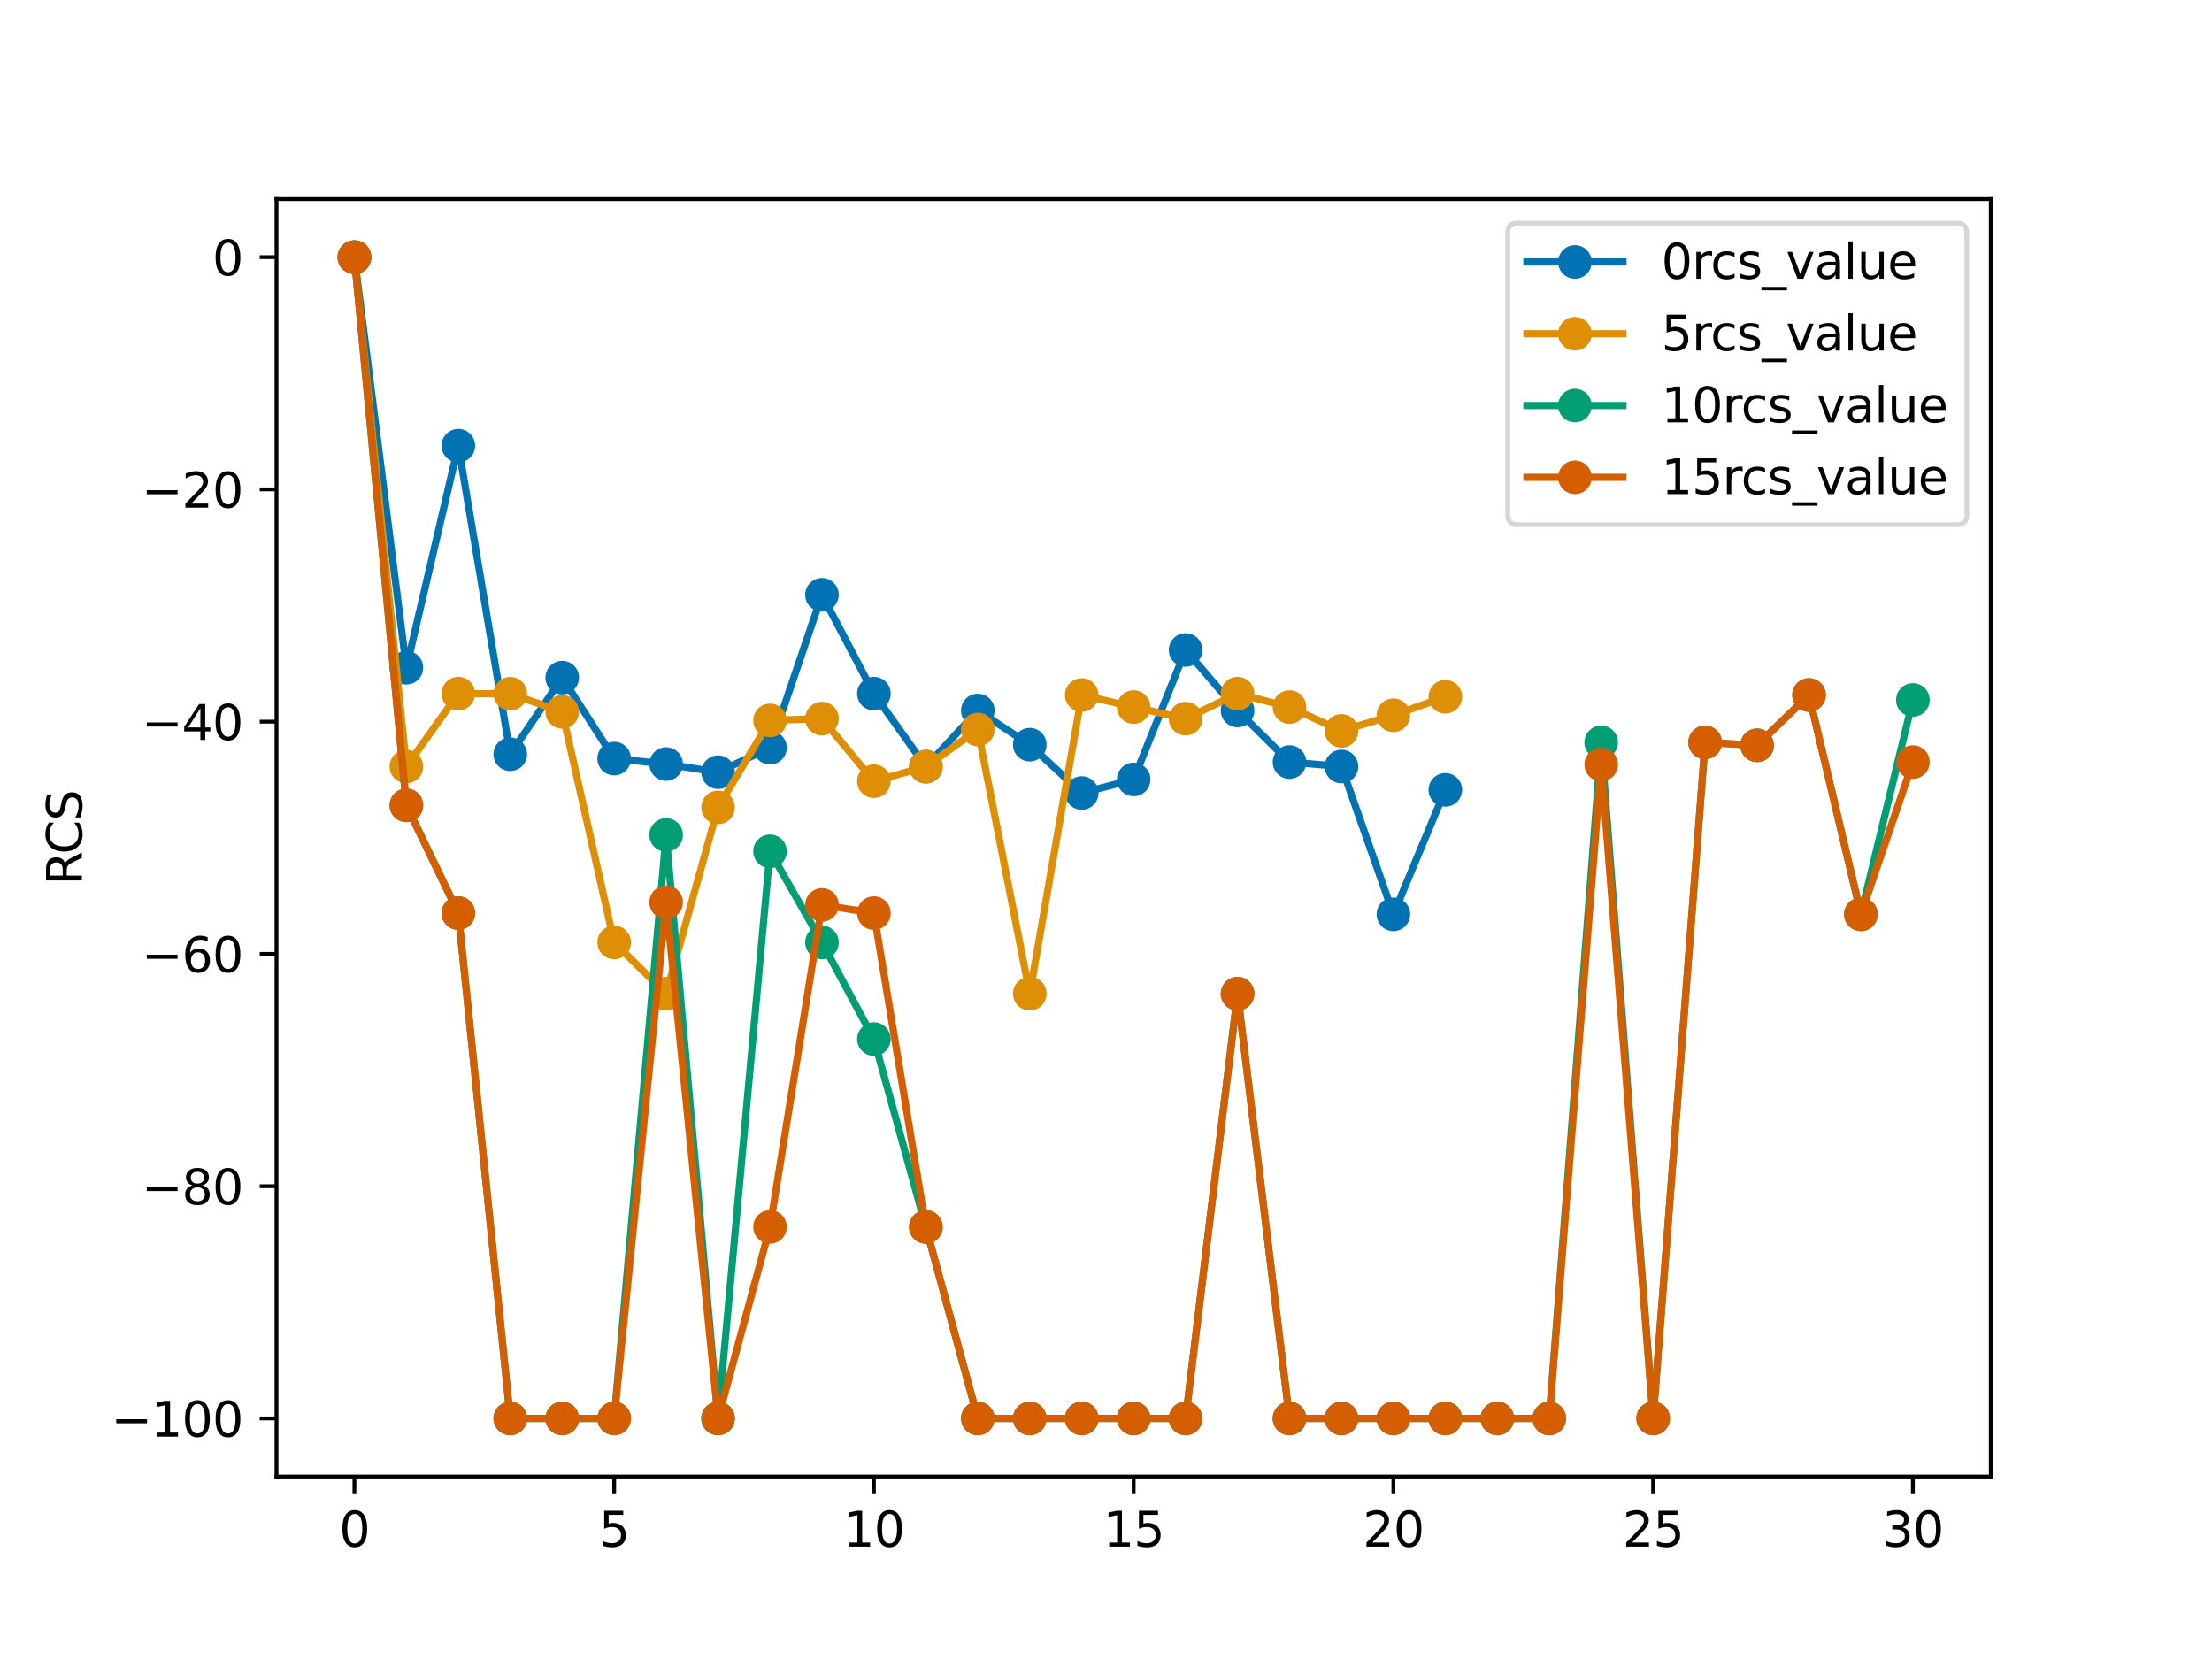 <?xml version="1.0" encoding="utf-8" standalone="no"?>
<!DOCTYPE svg PUBLIC "-//W3C//DTD SVG 1.1//EN"
  "http://www.w3.org/Graphics/SVG/1.1/DTD/svg11.dtd">
<svg xmlns:xlink="http://www.w3.org/1999/xlink" width="460.8pt" height="345.6pt" viewBox="0 0 460.8 345.6" xmlns="http://www.w3.org/2000/svg" version="1.1">
 <defs>
  <style type="text/css">*{stroke-linejoin: round; stroke-linecap: butt}</style>
 </defs>
 <g id="figure_1">
  <g id="patch_1">
   <path d="M 0 345.6 
L 460.8 345.6 
L 460.8 0 
L 0 0 
z
" style="fill: #ffffff"/>
  </g>
  <g id="axes_1">
   <g id="patch_2">
    <path d="M 57.6 307.584 
L 414.72 307.584 
L 414.72 41.472 
L 57.6 41.472 
z
" style="fill: #ffffff"/>
   </g>
   <g id="matplotlib.axis_1">
    <g id="xtick_1">
     <g id="line2d_1">
      <defs>
       <path id="m3c6b82f48d" d="M 0 0 
L 0 3.5 
" style="stroke: #000000; stroke-width: 0.8"/>
      </defs>
      <g>
       <use xlink:href="#m3c6b82f48d" x="73.833" y="307.584" style="stroke: #000000; stroke-width: 0.8"/>
      </g>
     </g>
     <g id="text_1">
      <!-- 0 -->
      <g transform="translate(70.651 322.182) scale(0.1 -0.1)">
       <defs>
        <path id="DejaVuSans-30" d="M 2034 4250 
Q 1547 4250 1301 3770 
Q 1056 3291 1056 2328 
Q 1056 1369 1301 889 
Q 1547 409 2034 409 
Q 2525 409 2770 889 
Q 3016 1369 3016 2328 
Q 3016 3291 2770 3770 
Q 2525 4250 2034 4250 
z
M 2034 4750 
Q 2819 4750 3233 4129 
Q 3647 3509 3647 2328 
Q 3647 1150 3233 529 
Q 2819 -91 2034 -91 
Q 1250 -91 836 529 
Q 422 1150 422 2328 
Q 422 3509 836 4129 
Q 1250 4750 2034 4750 
z
" transform="scale(0.016)"/>
       </defs>
       <use xlink:href="#DejaVuSans-30"/>
      </g>
     </g>
    </g>
    <g id="xtick_2">
     <g id="line2d_2">
      <g>
       <use xlink:href="#m3c6b82f48d" x="127.942" y="307.584" style="stroke: #000000; stroke-width: 0.8"/>
      </g>
     </g>
     <g id="text_2">
      <!-- 5 -->
      <g transform="translate(124.761 322.182) scale(0.1 -0.1)">
       <defs>
        <path id="DejaVuSans-35" d="M 691 4666 
L 3169 4666 
L 3169 4134 
L 1269 4134 
L 1269 2991 
Q 1406 3038 1543 3061 
Q 1681 3084 1819 3084 
Q 2600 3084 3056 2656 
Q 3513 2228 3513 1497 
Q 3513 744 3044 326 
Q 2575 -91 1722 -91 
Q 1428 -91 1123 -41 
Q 819 9 494 109 
L 494 744 
Q 775 591 1075 516 
Q 1375 441 1709 441 
Q 2250 441 2565 725 
Q 2881 1009 2881 1497 
Q 2881 1984 2565 2268 
Q 2250 2553 1709 2553 
Q 1456 2553 1204 2497 
Q 953 2441 691 2322 
L 691 4666 
z
" transform="scale(0.016)"/>
       </defs>
       <use xlink:href="#DejaVuSans-35"/>
      </g>
     </g>
    </g>
    <g id="xtick_3">
     <g id="line2d_3">
      <g>
       <use xlink:href="#m3c6b82f48d" x="182.051" y="307.584" style="stroke: #000000; stroke-width: 0.8"/>
      </g>
     </g>
     <g id="text_3">
      <!-- 10 -->
      <g transform="translate(175.688 322.182) scale(0.1 -0.1)">
       <defs>
        <path id="DejaVuSans-31" d="M 794 531 
L 1825 531 
L 1825 4091 
L 703 3866 
L 703 4441 
L 1819 4666 
L 2450 4666 
L 2450 531 
L 3481 531 
L 3481 0 
L 794 0 
L 794 531 
z
" transform="scale(0.016)"/>
       </defs>
       <use xlink:href="#DejaVuSans-31"/>
       <use xlink:href="#DejaVuSans-30" x="63.623"/>
      </g>
     </g>
    </g>
    <g id="xtick_4">
     <g id="line2d_4">
      <g>
       <use xlink:href="#m3c6b82f48d" x="236.16" y="307.584" style="stroke: #000000; stroke-width: 0.8"/>
      </g>
     </g>
     <g id="text_4">
      <!-- 15 -->
      <g transform="translate(229.798 322.182) scale(0.1 -0.1)">
       <use xlink:href="#DejaVuSans-31"/>
       <use xlink:href="#DejaVuSans-35" x="63.623"/>
      </g>
     </g>
    </g>
    <g id="xtick_5">
     <g id="line2d_5">
      <g>
       <use xlink:href="#m3c6b82f48d" x="290.269" y="307.584" style="stroke: #000000; stroke-width: 0.8"/>
      </g>
     </g>
     <g id="text_5">
      <!-- 20 -->
      <g transform="translate(283.907 322.182) scale(0.1 -0.1)">
       <defs>
        <path id="DejaVuSans-32" d="M 1228 531 
L 3431 531 
L 3431 0 
L 469 0 
L 469 531 
Q 828 903 1448 1529 
Q 2069 2156 2228 2338 
Q 2531 2678 2651 2914 
Q 2772 3150 2772 3378 
Q 2772 3750 2511 3984 
Q 2250 4219 1831 4219 
Q 1534 4219 1204 4116 
Q 875 4013 500 3803 
L 500 4441 
Q 881 4594 1212 4672 
Q 1544 4750 1819 4750 
Q 2544 4750 2975 4387 
Q 3406 4025 3406 3419 
Q 3406 3131 3298 2873 
Q 3191 2616 2906 2266 
Q 2828 2175 2409 1742 
Q 1991 1309 1228 531 
z
" transform="scale(0.016)"/>
       </defs>
       <use xlink:href="#DejaVuSans-32"/>
       <use xlink:href="#DejaVuSans-30" x="63.623"/>
      </g>
     </g>
    </g>
    <g id="xtick_6">
     <g id="line2d_6">
      <g>
       <use xlink:href="#m3c6b82f48d" x="344.378" y="307.584" style="stroke: #000000; stroke-width: 0.8"/>
      </g>
     </g>
     <g id="text_6">
      <!-- 25 -->
      <g transform="translate(338.016 322.182) scale(0.1 -0.1)">
       <use xlink:href="#DejaVuSans-32"/>
       <use xlink:href="#DejaVuSans-35" x="63.623"/>
      </g>
     </g>
    </g>
    <g id="xtick_7">
     <g id="line2d_7">
      <g>
       <use xlink:href="#m3c6b82f48d" x="398.487" y="307.584" style="stroke: #000000; stroke-width: 0.8"/>
      </g>
     </g>
     <g id="text_7">
      <!-- 30 -->
      <g transform="translate(392.125 322.182) scale(0.1 -0.1)">
       <defs>
        <path id="DejaVuSans-33" d="M 2597 2516 
Q 3050 2419 3304 2112 
Q 3559 1806 3559 1356 
Q 3559 666 3084 287 
Q 2609 -91 1734 -91 
Q 1441 -91 1130 -33 
Q 819 25 488 141 
L 488 750 
Q 750 597 1062 519 
Q 1375 441 1716 441 
Q 2309 441 2620 675 
Q 2931 909 2931 1356 
Q 2931 1769 2642 2001 
Q 2353 2234 1838 2234 
L 1294 2234 
L 1294 2753 
L 1863 2753 
Q 2328 2753 2575 2939 
Q 2822 3125 2822 3475 
Q 2822 3834 2567 4026 
Q 2313 4219 1838 4219 
Q 1578 4219 1281 4162 
Q 984 4106 628 3988 
L 628 4550 
Q 988 4650 1302 4700 
Q 1616 4750 1894 4750 
Q 2613 4750 3031 4423 
Q 3450 4097 3450 3541 
Q 3450 3153 3228 2886 
Q 3006 2619 2597 2516 
z
" transform="scale(0.016)"/>
       </defs>
       <use xlink:href="#DejaVuSans-33"/>
       <use xlink:href="#DejaVuSans-30" x="63.623"/>
      </g>
     </g>
    </g>
   </g>
   <g id="matplotlib.axis_2">
    <g id="ytick_1">
     <g id="line2d_8">
      <defs>
       <path id="ma6776c4e58" d="M 0 0 
L -3.5 0 
" style="stroke: #000000; stroke-width: 0.8"/>
      </defs>
      <g>
       <use xlink:href="#ma6776c4e58" x="57.6" y="295.488" style="stroke: #000000; stroke-width: 0.8"/>
      </g>
     </g>
     <g id="text_8">
      <!-- −100 -->
      <g transform="translate(23.133 299.287) scale(0.1 -0.1)">
       <defs>
        <path id="DejaVuSans-2212" d="M 678 2272 
L 4684 2272 
L 4684 1741 
L 678 1741 
L 678 2272 
z
" transform="scale(0.016)"/>
       </defs>
       <use xlink:href="#DejaVuSans-2212"/>
       <use xlink:href="#DejaVuSans-31" x="83.789"/>
       <use xlink:href="#DejaVuSans-30" x="147.412"/>
       <use xlink:href="#DejaVuSans-30" x="211.035"/>
      </g>
     </g>
    </g>
    <g id="ytick_2">
     <g id="line2d_9">
      <g>
       <use xlink:href="#ma6776c4e58" x="57.6" y="247.104" style="stroke: #000000; stroke-width: 0.8"/>
      </g>
     </g>
     <g id="text_9">
      <!-- −80 -->
      <g transform="translate(29.495 250.903) scale(0.1 -0.1)">
       <defs>
        <path id="DejaVuSans-38" d="M 2034 2216 
Q 1584 2216 1326 1975 
Q 1069 1734 1069 1313 
Q 1069 891 1326 650 
Q 1584 409 2034 409 
Q 2484 409 2743 651 
Q 3003 894 3003 1313 
Q 3003 1734 2745 1975 
Q 2488 2216 2034 2216 
z
M 1403 2484 
Q 997 2584 770 2862 
Q 544 3141 544 3541 
Q 544 4100 942 4425 
Q 1341 4750 2034 4750 
Q 2731 4750 3128 4425 
Q 3525 4100 3525 3541 
Q 3525 3141 3298 2862 
Q 3072 2584 2669 2484 
Q 3125 2378 3379 2068 
Q 3634 1759 3634 1313 
Q 3634 634 3220 271 
Q 2806 -91 2034 -91 
Q 1263 -91 848 271 
Q 434 634 434 1313 
Q 434 1759 690 2068 
Q 947 2378 1403 2484 
z
M 1172 3481 
Q 1172 3119 1398 2916 
Q 1625 2713 2034 2713 
Q 2441 2713 2670 2916 
Q 2900 3119 2900 3481 
Q 2900 3844 2670 4047 
Q 2441 4250 2034 4250 
Q 1625 4250 1398 4047 
Q 1172 3844 1172 3481 
z
" transform="scale(0.016)"/>
       </defs>
       <use xlink:href="#DejaVuSans-2212"/>
       <use xlink:href="#DejaVuSans-38" x="83.789"/>
       <use xlink:href="#DejaVuSans-30" x="147.412"/>
      </g>
     </g>
    </g>
    <g id="ytick_3">
     <g id="line2d_10">
      <g>
       <use xlink:href="#ma6776c4e58" x="57.6" y="198.72" style="stroke: #000000; stroke-width: 0.8"/>
      </g>
     </g>
     <g id="text_10">
      <!-- −60 -->
      <g transform="translate(29.495 202.519) scale(0.1 -0.1)">
       <defs>
        <path id="DejaVuSans-36" d="M 2113 2584 
Q 1688 2584 1439 2293 
Q 1191 2003 1191 1497 
Q 1191 994 1439 701 
Q 1688 409 2113 409 
Q 2538 409 2786 701 
Q 3034 994 3034 1497 
Q 3034 2003 2786 2293 
Q 2538 2584 2113 2584 
z
M 3366 4563 
L 3366 3988 
Q 3128 4100 2886 4159 
Q 2644 4219 2406 4219 
Q 1781 4219 1451 3797 
Q 1122 3375 1075 2522 
Q 1259 2794 1537 2939 
Q 1816 3084 2150 3084 
Q 2853 3084 3261 2657 
Q 3669 2231 3669 1497 
Q 3669 778 3244 343 
Q 2819 -91 2113 -91 
Q 1303 -91 875 529 
Q 447 1150 447 2328 
Q 447 3434 972 4092 
Q 1497 4750 2381 4750 
Q 2619 4750 2861 4703 
Q 3103 4656 3366 4563 
z
" transform="scale(0.016)"/>
       </defs>
       <use xlink:href="#DejaVuSans-2212"/>
       <use xlink:href="#DejaVuSans-36" x="83.789"/>
       <use xlink:href="#DejaVuSans-30" x="147.412"/>
      </g>
     </g>
    </g>
    <g id="ytick_4">
     <g id="line2d_11">
      <g>
       <use xlink:href="#ma6776c4e58" x="57.6" y="150.336" style="stroke: #000000; stroke-width: 0.8"/>
      </g>
     </g>
     <g id="text_11">
      <!-- −40 -->
      <g transform="translate(29.495 154.135) scale(0.1 -0.1)">
       <defs>
        <path id="DejaVuSans-34" d="M 2419 4116 
L 825 1625 
L 2419 1625 
L 2419 4116 
z
M 2253 4666 
L 3047 4666 
L 3047 1625 
L 3713 1625 
L 3713 1100 
L 3047 1100 
L 3047 0 
L 2419 0 
L 2419 1100 
L 313 1100 
L 313 1709 
L 2253 4666 
z
" transform="scale(0.016)"/>
       </defs>
       <use xlink:href="#DejaVuSans-2212"/>
       <use xlink:href="#DejaVuSans-34" x="83.789"/>
       <use xlink:href="#DejaVuSans-30" x="147.412"/>
      </g>
     </g>
    </g>
    <g id="ytick_5">
     <g id="line2d_12">
      <g>
       <use xlink:href="#ma6776c4e58" x="57.6" y="101.952" style="stroke: #000000; stroke-width: 0.8"/>
      </g>
     </g>
     <g id="text_12">
      <!-- −20 -->
      <g transform="translate(29.495 105.751) scale(0.1 -0.1)">
       <use xlink:href="#DejaVuSans-2212"/>
       <use xlink:href="#DejaVuSans-32" x="83.789"/>
       <use xlink:href="#DejaVuSans-30" x="147.412"/>
      </g>
     </g>
    </g>
    <g id="ytick_6">
     <g id="line2d_13">
      <g>
       <use xlink:href="#ma6776c4e58" x="57.6" y="53.568" style="stroke: #000000; stroke-width: 0.8"/>
      </g>
     </g>
     <g id="text_13">
      <!-- 0 -->
      <g transform="translate(44.237 57.367) scale(0.1 -0.1)">
       <use xlink:href="#DejaVuSans-30"/>
      </g>
     </g>
    </g>
    <g id="text_14">
     <!-- RCS -->
     <g transform="translate(17.053 184.418) rotate(-90) scale(0.1 -0.1)">
      <defs>
       <path id="DejaVuSans-52" d="M 2841 2188 
Q 3044 2119 3236 1894 
Q 3428 1669 3622 1275 
L 4263 0 
L 3584 0 
L 2988 1197 
Q 2756 1666 2539 1819 
Q 2322 1972 1947 1972 
L 1259 1972 
L 1259 0 
L 628 0 
L 628 4666 
L 2053 4666 
Q 2853 4666 3247 4331 
Q 3641 3997 3641 3322 
Q 3641 2881 3436 2590 
Q 3231 2300 2841 2188 
z
M 1259 4147 
L 1259 2491 
L 2053 2491 
Q 2509 2491 2742 2702 
Q 2975 2913 2975 3322 
Q 2975 3731 2742 3939 
Q 2509 4147 2053 4147 
L 1259 4147 
z
" transform="scale(0.016)"/>
       <path id="DejaVuSans-43" d="M 4122 4306 
L 4122 3641 
Q 3803 3938 3442 4084 
Q 3081 4231 2675 4231 
Q 1875 4231 1450 3742 
Q 1025 3253 1025 2328 
Q 1025 1406 1450 917 
Q 1875 428 2675 428 
Q 3081 428 3442 575 
Q 3803 722 4122 1019 
L 4122 359 
Q 3791 134 3420 21 
Q 3050 -91 2638 -91 
Q 1578 -91 968 557 
Q 359 1206 359 2328 
Q 359 3453 968 4101 
Q 1578 4750 2638 4750 
Q 3056 4750 3426 4639 
Q 3797 4528 4122 4306 
z
" transform="scale(0.016)"/>
       <path id="DejaVuSans-53" d="M 3425 4513 
L 3425 3897 
Q 3066 4069 2747 4153 
Q 2428 4238 2131 4238 
Q 1616 4238 1336 4038 
Q 1056 3838 1056 3469 
Q 1056 3159 1242 3001 
Q 1428 2844 1947 2747 
L 2328 2669 
Q 3034 2534 3370 2195 
Q 3706 1856 3706 1288 
Q 3706 609 3251 259 
Q 2797 -91 1919 -91 
Q 1588 -91 1214 -16 
Q 841 59 441 206 
L 441 856 
Q 825 641 1194 531 
Q 1563 422 1919 422 
Q 2459 422 2753 634 
Q 3047 847 3047 1241 
Q 3047 1584 2836 1778 
Q 2625 1972 2144 2069 
L 1759 2144 
Q 1053 2284 737 2584 
Q 422 2884 422 3419 
Q 422 4038 858 4394 
Q 1294 4750 2059 4750 
Q 2388 4750 2728 4690 
Q 3069 4631 3425 4513 
z
" transform="scale(0.016)"/>
      </defs>
      <use xlink:href="#DejaVuSans-52"/>
      <use xlink:href="#DejaVuSans-43" x="64.482"/>
      <use xlink:href="#DejaVuSans-53" x="134.307"/>
     </g>
    </g>
   </g>
   <g id="line2d_14">
    <path d="M 73.833 53.568 
L 84.655 139.099 
L 95.476 92.845 
L 106.298 157.123 
L 117.12 141.164 
L 127.942 158.025 
L 138.764 159.162 
L 149.585 160.862 
L 160.407 155.76 
L 171.229 123.907 
L 182.051 144.495 
L 192.873 159.709 
L 203.695 148.012 
L 214.516 155.131 
L 225.338 165.199 
L 236.16 162.373 
L 246.982 135.404 
L 257.804 148.012 
L 268.625 158.752 
L 279.447 159.676 
L 290.269 190.468 
L 301.091 164.543 
" clip-path="url(#p4e86b1ef42)" style="fill: none; stroke: #0173b2; stroke-width: 1.5; stroke-linecap: square"/>
    <defs>
     <path id="mfde3677e4f" d="M 0 3 
C 0.796 3 1.559 2.684 2.121 2.121 
C 2.684 1.559 3 0.796 3 0 
C 3 -0.796 2.684 -1.559 2.121 -2.121 
C 1.559 -2.684 0.796 -3 0 -3 
C -0.796 -3 -1.559 -2.684 -2.121 -2.121 
C -2.684 -1.559 -3 -0.796 -3 0 
C -3 0.796 -2.684 1.559 -2.121 2.121 
C -1.559 2.684 -0.796 3 0 3 
z
" style="stroke: #0173b2"/>
    </defs>
    <g clip-path="url(#p4e86b1ef42)">
     <use xlink:href="#mfde3677e4f" x="73.833" y="53.568" style="fill: #0173b2; stroke: #0173b2"/>
     <use xlink:href="#mfde3677e4f" x="84.655" y="139.099" style="fill: #0173b2; stroke: #0173b2"/>
     <use xlink:href="#mfde3677e4f" x="95.476" y="92.845" style="fill: #0173b2; stroke: #0173b2"/>
     <use xlink:href="#mfde3677e4f" x="106.298" y="157.123" style="fill: #0173b2; stroke: #0173b2"/>
     <use xlink:href="#mfde3677e4f" x="117.12" y="141.164" style="fill: #0173b2; stroke: #0173b2"/>
     <use xlink:href="#mfde3677e4f" x="127.942" y="158.025" style="fill: #0173b2; stroke: #0173b2"/>
     <use xlink:href="#mfde3677e4f" x="138.764" y="159.162" style="fill: #0173b2; stroke: #0173b2"/>
     <use xlink:href="#mfde3677e4f" x="149.585" y="160.862" style="fill: #0173b2; stroke: #0173b2"/>
     <use xlink:href="#mfde3677e4f" x="160.407" y="155.76" style="fill: #0173b2; stroke: #0173b2"/>
     <use xlink:href="#mfde3677e4f" x="171.229" y="123.907" style="fill: #0173b2; stroke: #0173b2"/>
     <use xlink:href="#mfde3677e4f" x="182.051" y="144.495" style="fill: #0173b2; stroke: #0173b2"/>
     <use xlink:href="#mfde3677e4f" x="192.873" y="159.709" style="fill: #0173b2; stroke: #0173b2"/>
     <use xlink:href="#mfde3677e4f" x="203.695" y="148.012" style="fill: #0173b2; stroke: #0173b2"/>
     <use xlink:href="#mfde3677e4f" x="214.516" y="155.131" style="fill: #0173b2; stroke: #0173b2"/>
     <use xlink:href="#mfde3677e4f" x="225.338" y="165.199" style="fill: #0173b2; stroke: #0173b2"/>
     <use xlink:href="#mfde3677e4f" x="236.16" y="162.373" style="fill: #0173b2; stroke: #0173b2"/>
     <use xlink:href="#mfde3677e4f" x="246.982" y="135.404" style="fill: #0173b2; stroke: #0173b2"/>
     <use xlink:href="#mfde3677e4f" x="257.804" y="148.012" style="fill: #0173b2; stroke: #0173b2"/>
     <use xlink:href="#mfde3677e4f" x="268.625" y="158.752" style="fill: #0173b2; stroke: #0173b2"/>
     <use xlink:href="#mfde3677e4f" x="279.447" y="159.676" style="fill: #0173b2; stroke: #0173b2"/>
     <use xlink:href="#mfde3677e4f" x="290.269" y="190.468" style="fill: #0173b2; stroke: #0173b2"/>
     <use xlink:href="#mfde3677e4f" x="301.091" y="164.543" style="fill: #0173b2; stroke: #0173b2"/>
    </g>
   </g>
   <g id="line2d_15">
    <path d="M 73.833 53.568 
L 84.655 159.676 
L 95.476 144.495 
L 106.298 144.517 
L 117.12 148.294 
L 127.942 196.321 
L 138.764 207.005 
L 149.585 168.192 
L 160.407 150.074 
L 171.229 149.708 
L 182.051 162.742 
L 192.873 159.709 
L 203.695 151.971 
L 214.516 207.005 
L 225.338 144.784 
L 236.16 147.296 
L 246.982 149.708 
L 257.804 144.495 
L 268.625 147.296 
L 279.447 152.253 
L 290.269 149.001 
L 301.091 145.155 
" clip-path="url(#p4e86b1ef42)" style="fill: none; stroke: #de8f05; stroke-width: 1.5; stroke-linecap: square"/>
    <defs>
     <path id="m0c7ef2eedc" d="M 0 3 
C 0.796 3 1.559 2.684 2.121 2.121 
C 2.684 1.559 3 0.796 3 0 
C 3 -0.796 2.684 -1.559 2.121 -2.121 
C 1.559 -2.684 0.796 -3 0 -3 
C -0.796 -3 -1.559 -2.684 -2.121 -2.121 
C -2.684 -1.559 -3 -0.796 -3 0 
C -3 0.796 -2.684 1.559 -2.121 2.121 
C -1.559 2.684 -0.796 3 0 3 
z
" style="stroke: #de8f05"/>
    </defs>
    <g clip-path="url(#p4e86b1ef42)">
     <use xlink:href="#m0c7ef2eedc" x="73.833" y="53.568" style="fill: #de8f05; stroke: #de8f05"/>
     <use xlink:href="#m0c7ef2eedc" x="84.655" y="159.676" style="fill: #de8f05; stroke: #de8f05"/>
     <use xlink:href="#m0c7ef2eedc" x="95.476" y="144.495" style="fill: #de8f05; stroke: #de8f05"/>
     <use xlink:href="#m0c7ef2eedc" x="106.298" y="144.517" style="fill: #de8f05; stroke: #de8f05"/>
     <use xlink:href="#m0c7ef2eedc" x="117.12" y="148.294" style="fill: #de8f05; stroke: #de8f05"/>
     <use xlink:href="#m0c7ef2eedc" x="127.942" y="196.321" style="fill: #de8f05; stroke: #de8f05"/>
     <use xlink:href="#m0c7ef2eedc" x="138.764" y="207.005" style="fill: #de8f05; stroke: #de8f05"/>
     <use xlink:href="#m0c7ef2eedc" x="149.585" y="168.192" style="fill: #de8f05; stroke: #de8f05"/>
     <use xlink:href="#m0c7ef2eedc" x="160.407" y="150.074" style="fill: #de8f05; stroke: #de8f05"/>
     <use xlink:href="#m0c7ef2eedc" x="171.229" y="149.708" style="fill: #de8f05; stroke: #de8f05"/>
     <use xlink:href="#m0c7ef2eedc" x="182.051" y="162.742" style="fill: #de8f05; stroke: #de8f05"/>
     <use xlink:href="#m0c7ef2eedc" x="192.873" y="159.709" style="fill: #de8f05; stroke: #de8f05"/>
     <use xlink:href="#m0c7ef2eedc" x="203.695" y="151.971" style="fill: #de8f05; stroke: #de8f05"/>
     <use xlink:href="#m0c7ef2eedc" x="214.516" y="207.005" style="fill: #de8f05; stroke: #de8f05"/>
     <use xlink:href="#m0c7ef2eedc" x="225.338" y="144.784" style="fill: #de8f05; stroke: #de8f05"/>
     <use xlink:href="#m0c7ef2eedc" x="236.16" y="147.296" style="fill: #de8f05; stroke: #de8f05"/>
     <use xlink:href="#m0c7ef2eedc" x="246.982" y="149.708" style="fill: #de8f05; stroke: #de8f05"/>
     <use xlink:href="#m0c7ef2eedc" x="257.804" y="144.495" style="fill: #de8f05; stroke: #de8f05"/>
     <use xlink:href="#m0c7ef2eedc" x="268.625" y="147.296" style="fill: #de8f05; stroke: #de8f05"/>
     <use xlink:href="#m0c7ef2eedc" x="279.447" y="152.253" style="fill: #de8f05; stroke: #de8f05"/>
     <use xlink:href="#m0c7ef2eedc" x="290.269" y="149.001" style="fill: #de8f05; stroke: #de8f05"/>
     <use xlink:href="#m0c7ef2eedc" x="301.091" y="145.155" style="fill: #de8f05; stroke: #de8f05"/>
    </g>
   </g>
   <g id="line2d_16">
    <path d="M 73.833 53.568 
L 84.655 167.765 
L 95.476 190.215 
L 106.298 295.488 
L 117.12 295.488 
L 127.942 295.488 
L 138.764 173.931 
L 149.585 295.488 
L 160.407 177.344 
L 171.229 196.321 
L 182.051 216.462 
L 192.873 255.59 
L 203.695 295.488 
L 214.516 295.488 
L 225.338 295.488 
L 236.16 295.488 
L 246.982 295.488 
L 257.804 207.005 
L 268.625 295.488 
L 279.447 295.488 
L 290.269 295.488 
L 301.091 295.488 
L 311.913 295.488 
L 322.735 295.488 
L 333.556 154.652 
L 344.378 295.488 
L 355.2 154.652 
L 366.022 155.263 
L 376.844 144.784 
L 387.665 190.468 
L 398.487 145.815 
" clip-path="url(#p4e86b1ef42)" style="fill: none; stroke: #029e73; stroke-width: 1.5; stroke-linecap: square"/>
    <defs>
     <path id="m565cb81334" d="M 0 3 
C 0.796 3 1.559 2.684 2.121 2.121 
C 2.684 1.559 3 0.796 3 0 
C 3 -0.796 2.684 -1.559 2.121 -2.121 
C 1.559 -2.684 0.796 -3 0 -3 
C -0.796 -3 -1.559 -2.684 -2.121 -2.121 
C -2.684 -1.559 -3 -0.796 -3 0 
C -3 0.796 -2.684 1.559 -2.121 2.121 
C -1.559 2.684 -0.796 3 0 3 
z
" style="stroke: #029e73"/>
    </defs>
    <g clip-path="url(#p4e86b1ef42)">
     <use xlink:href="#m565cb81334" x="73.833" y="53.568" style="fill: #029e73; stroke: #029e73"/>
     <use xlink:href="#m565cb81334" x="84.655" y="167.765" style="fill: #029e73; stroke: #029e73"/>
     <use xlink:href="#m565cb81334" x="95.476" y="190.215" style="fill: #029e73; stroke: #029e73"/>
     <use xlink:href="#m565cb81334" x="106.298" y="295.488" style="fill: #029e73; stroke: #029e73"/>
     <use xlink:href="#m565cb81334" x="117.12" y="295.488" style="fill: #029e73; stroke: #029e73"/>
     <use xlink:href="#m565cb81334" x="127.942" y="295.488" style="fill: #029e73; stroke: #029e73"/>
     <use xlink:href="#m565cb81334" x="138.764" y="173.931" style="fill: #029e73; stroke: #029e73"/>
     <use xlink:href="#m565cb81334" x="149.585" y="295.488" style="fill: #029e73; stroke: #029e73"/>
     <use xlink:href="#m565cb81334" x="160.407" y="177.344" style="fill: #029e73; stroke: #029e73"/>
     <use xlink:href="#m565cb81334" x="171.229" y="196.321" style="fill: #029e73; stroke: #029e73"/>
     <use xlink:href="#m565cb81334" x="182.051" y="216.462" style="fill: #029e73; stroke: #029e73"/>
     <use xlink:href="#m565cb81334" x="192.873" y="255.59" style="fill: #029e73; stroke: #029e73"/>
     <use xlink:href="#m565cb81334" x="203.695" y="295.488" style="fill: #029e73; stroke: #029e73"/>
     <use xlink:href="#m565cb81334" x="214.516" y="295.488" style="fill: #029e73; stroke: #029e73"/>
     <use xlink:href="#m565cb81334" x="225.338" y="295.488" style="fill: #029e73; stroke: #029e73"/>
     <use xlink:href="#m565cb81334" x="236.16" y="295.488" style="fill: #029e73; stroke: #029e73"/>
     <use xlink:href="#m565cb81334" x="246.982" y="295.488" style="fill: #029e73; stroke: #029e73"/>
     <use xlink:href="#m565cb81334" x="257.804" y="207.005" style="fill: #029e73; stroke: #029e73"/>
     <use xlink:href="#m565cb81334" x="268.625" y="295.488" style="fill: #029e73; stroke: #029e73"/>
     <use xlink:href="#m565cb81334" x="279.447" y="295.488" style="fill: #029e73; stroke: #029e73"/>
     <use xlink:href="#m565cb81334" x="290.269" y="295.488" style="fill: #029e73; stroke: #029e73"/>
     <use xlink:href="#m565cb81334" x="301.091" y="295.488" style="fill: #029e73; stroke: #029e73"/>
     <use xlink:href="#m565cb81334" x="311.913" y="295.488" style="fill: #029e73; stroke: #029e73"/>
     <use xlink:href="#m565cb81334" x="322.735" y="295.488" style="fill: #029e73; stroke: #029e73"/>
     <use xlink:href="#m565cb81334" x="333.556" y="154.652" style="fill: #029e73; stroke: #029e73"/>
     <use xlink:href="#m565cb81334" x="344.378" y="295.488" style="fill: #029e73; stroke: #029e73"/>
     <use xlink:href="#m565cb81334" x="355.2" y="154.652" style="fill: #029e73; stroke: #029e73"/>
     <use xlink:href="#m565cb81334" x="366.022" y="155.263" style="fill: #029e73; stroke: #029e73"/>
     <use xlink:href="#m565cb81334" x="376.844" y="144.784" style="fill: #029e73; stroke: #029e73"/>
     <use xlink:href="#m565cb81334" x="387.665" y="190.468" style="fill: #029e73; stroke: #029e73"/>
     <use xlink:href="#m565cb81334" x="398.487" y="145.815" style="fill: #029e73; stroke: #029e73"/>
    </g>
   </g>
   <g id="line2d_17">
    <path d="M 73.833 53.568 
L 84.655 167.765 
L 95.476 190.215 
L 106.298 295.488 
L 117.12 295.488 
L 127.942 295.488 
L 138.764 187.965 
L 149.585 295.488 
L 160.407 255.59 
L 171.229 188.507 
L 182.051 190.215 
L 192.873 255.59 
L 203.695 295.488 
L 214.516 295.488 
L 225.338 295.488 
L 236.16 295.488 
L 246.982 295.488 
L 257.804 207.005 
L 268.625 295.488 
L 279.447 295.488 
L 290.269 295.488 
L 301.091 295.488 
L 311.913 295.488 
L 322.735 295.488 
L 333.556 159.263 
L 344.378 295.488 
L 355.2 154.652 
L 366.022 155.263 
L 376.844 144.784 
L 387.665 190.468 
L 398.487 158.752 
" clip-path="url(#p4e86b1ef42)" style="fill: none; stroke: #d55e00; stroke-width: 1.5; stroke-linecap: square"/>
    <defs>
     <path id="m5624813d4d" d="M 0 3 
C 0.796 3 1.559 2.684 2.121 2.121 
C 2.684 1.559 3 0.796 3 0 
C 3 -0.796 2.684 -1.559 2.121 -2.121 
C 1.559 -2.684 0.796 -3 0 -3 
C -0.796 -3 -1.559 -2.684 -2.121 -2.121 
C -2.684 -1.559 -3 -0.796 -3 0 
C -3 0.796 -2.684 1.559 -2.121 2.121 
C -1.559 2.684 -0.796 3 0 3 
z
" style="stroke: #d55e00"/>
    </defs>
    <g clip-path="url(#p4e86b1ef42)">
     <use xlink:href="#m5624813d4d" x="73.833" y="53.568" style="fill: #d55e00; stroke: #d55e00"/>
     <use xlink:href="#m5624813d4d" x="84.655" y="167.765" style="fill: #d55e00; stroke: #d55e00"/>
     <use xlink:href="#m5624813d4d" x="95.476" y="190.215" style="fill: #d55e00; stroke: #d55e00"/>
     <use xlink:href="#m5624813d4d" x="106.298" y="295.488" style="fill: #d55e00; stroke: #d55e00"/>
     <use xlink:href="#m5624813d4d" x="117.12" y="295.488" style="fill: #d55e00; stroke: #d55e00"/>
     <use xlink:href="#m5624813d4d" x="127.942" y="295.488" style="fill: #d55e00; stroke: #d55e00"/>
     <use xlink:href="#m5624813d4d" x="138.764" y="187.965" style="fill: #d55e00; stroke: #d55e00"/>
     <use xlink:href="#m5624813d4d" x="149.585" y="295.488" style="fill: #d55e00; stroke: #d55e00"/>
     <use xlink:href="#m5624813d4d" x="160.407" y="255.59" style="fill: #d55e00; stroke: #d55e00"/>
     <use xlink:href="#m5624813d4d" x="171.229" y="188.507" style="fill: #d55e00; stroke: #d55e00"/>
     <use xlink:href="#m5624813d4d" x="182.051" y="190.215" style="fill: #d55e00; stroke: #d55e00"/>
     <use xlink:href="#m5624813d4d" x="192.873" y="255.59" style="fill: #d55e00; stroke: #d55e00"/>
     <use xlink:href="#m5624813d4d" x="203.695" y="295.488" style="fill: #d55e00; stroke: #d55e00"/>
     <use xlink:href="#m5624813d4d" x="214.516" y="295.488" style="fill: #d55e00; stroke: #d55e00"/>
     <use xlink:href="#m5624813d4d" x="225.338" y="295.488" style="fill: #d55e00; stroke: #d55e00"/>
     <use xlink:href="#m5624813d4d" x="236.16" y="295.488" style="fill: #d55e00; stroke: #d55e00"/>
     <use xlink:href="#m5624813d4d" x="246.982" y="295.488" style="fill: #d55e00; stroke: #d55e00"/>
     <use xlink:href="#m5624813d4d" x="257.804" y="207.005" style="fill: #d55e00; stroke: #d55e00"/>
     <use xlink:href="#m5624813d4d" x="268.625" y="295.488" style="fill: #d55e00; stroke: #d55e00"/>
     <use xlink:href="#m5624813d4d" x="279.447" y="295.488" style="fill: #d55e00; stroke: #d55e00"/>
     <use xlink:href="#m5624813d4d" x="290.269" y="295.488" style="fill: #d55e00; stroke: #d55e00"/>
     <use xlink:href="#m5624813d4d" x="301.091" y="295.488" style="fill: #d55e00; stroke: #d55e00"/>
     <use xlink:href="#m5624813d4d" x="311.913" y="295.488" style="fill: #d55e00; stroke: #d55e00"/>
     <use xlink:href="#m5624813d4d" x="322.735" y="295.488" style="fill: #d55e00; stroke: #d55e00"/>
     <use xlink:href="#m5624813d4d" x="333.556" y="159.263" style="fill: #d55e00; stroke: #d55e00"/>
     <use xlink:href="#m5624813d4d" x="344.378" y="295.488" style="fill: #d55e00; stroke: #d55e00"/>
     <use xlink:href="#m5624813d4d" x="355.2" y="154.652" style="fill: #d55e00; stroke: #d55e00"/>
     <use xlink:href="#m5624813d4d" x="366.022" y="155.263" style="fill: #d55e00; stroke: #d55e00"/>
     <use xlink:href="#m5624813d4d" x="376.844" y="144.784" style="fill: #d55e00; stroke: #d55e00"/>
     <use xlink:href="#m5624813d4d" x="387.665" y="190.468" style="fill: #d55e00; stroke: #d55e00"/>
     <use xlink:href="#m5624813d4d" x="398.487" y="158.752" style="fill: #d55e00; stroke: #d55e00"/>
    </g>
   </g>
   <g id="patch_3">
    <path d="M 57.6 307.584 
L 57.6 41.472 
" style="fill: none; stroke: #000000; stroke-width: 0.8; stroke-linejoin: miter; stroke-linecap: square"/>
   </g>
   <g id="patch_4">
    <path d="M 414.72 307.584 
L 414.72 41.472 
" style="fill: none; stroke: #000000; stroke-width: 0.8; stroke-linejoin: miter; stroke-linecap: square"/>
   </g>
   <g id="patch_5">
    <path d="M 57.6 307.584 
L 414.72 307.584 
" style="fill: none; stroke: #000000; stroke-width: 0.8; stroke-linejoin: miter; stroke-linecap: square"/>
   </g>
   <g id="patch_6">
    <path d="M 57.6 41.472 
L 414.72 41.472 
" style="fill: none; stroke: #000000; stroke-width: 0.8; stroke-linejoin: miter; stroke-linecap: square"/>
   </g>
   <g id="legend_1">
    <g id="patch_7">
     <path d="M 316.086 109.297 
L 407.72 109.297 
Q 409.72 109.297 409.72 107.297 
L 409.72 48.472 
Q 409.72 46.472 407.72 46.472 
L 316.086 46.472 
Q 314.086 46.472 314.086 48.472 
L 314.086 107.297 
Q 314.086 109.297 316.086 109.297 
z
" style="fill: #ffffff; opacity: 0.8; stroke: #cccccc; stroke-linejoin: miter"/>
    </g>
    <g id="line2d_18">
     <path d="M 318.086 54.57 
L 328.086 54.57 
L 338.086 54.57 
" style="fill: none; stroke: #0173b2; stroke-width: 1.5; stroke-linecap: square"/>
     <g>
      <use xlink:href="#mfde3677e4f" x="328.086" y="54.57" style="fill: #0173b2; stroke: #0173b2"/>
     </g>
    </g>
    <g id="text_15">
     <!-- 0rcs_value -->
     <g transform="translate(346.086 58.07) scale(0.1 -0.1)">
      <defs>
       <path id="DejaVuSans-72" d="M 2631 2963 
Q 2534 3019 2420 3045 
Q 2306 3072 2169 3072 
Q 1681 3072 1420 2755 
Q 1159 2438 1159 1844 
L 1159 0 
L 581 0 
L 581 3500 
L 1159 3500 
L 1159 2956 
Q 1341 3275 1631 3429 
Q 1922 3584 2338 3584 
Q 2397 3584 2469 3576 
Q 2541 3569 2628 3553 
L 2631 2963 
z
" transform="scale(0.016)"/>
       <path id="DejaVuSans-63" d="M 3122 3366 
L 3122 2828 
Q 2878 2963 2633 3030 
Q 2388 3097 2138 3097 
Q 1578 3097 1268 2742 
Q 959 2388 959 1747 
Q 959 1106 1268 751 
Q 1578 397 2138 397 
Q 2388 397 2633 464 
Q 2878 531 3122 666 
L 3122 134 
Q 2881 22 2623 -34 
Q 2366 -91 2075 -91 
Q 1284 -91 818 406 
Q 353 903 353 1747 
Q 353 2603 823 3093 
Q 1294 3584 2113 3584 
Q 2378 3584 2631 3529 
Q 2884 3475 3122 3366 
z
" transform="scale(0.016)"/>
       <path id="DejaVuSans-73" d="M 2834 3397 
L 2834 2853 
Q 2591 2978 2328 3040 
Q 2066 3103 1784 3103 
Q 1356 3103 1142 2972 
Q 928 2841 928 2578 
Q 928 2378 1081 2264 
Q 1234 2150 1697 2047 
L 1894 2003 
Q 2506 1872 2764 1633 
Q 3022 1394 3022 966 
Q 3022 478 2636 193 
Q 2250 -91 1575 -91 
Q 1294 -91 989 -36 
Q 684 19 347 128 
L 347 722 
Q 666 556 975 473 
Q 1284 391 1588 391 
Q 1994 391 2212 530 
Q 2431 669 2431 922 
Q 2431 1156 2273 1281 
Q 2116 1406 1581 1522 
L 1381 1569 
Q 847 1681 609 1914 
Q 372 2147 372 2553 
Q 372 3047 722 3315 
Q 1072 3584 1716 3584 
Q 2034 3584 2315 3537 
Q 2597 3491 2834 3397 
z
" transform="scale(0.016)"/>
       <path id="DejaVuSans-5f" d="M 3263 -1063 
L 3263 -1509 
L -63 -1509 
L -63 -1063 
L 3263 -1063 
z
" transform="scale(0.016)"/>
       <path id="DejaVuSans-76" d="M 191 3500 
L 800 3500 
L 1894 563 
L 2988 3500 
L 3597 3500 
L 2284 0 
L 1503 0 
L 191 3500 
z
" transform="scale(0.016)"/>
       <path id="DejaVuSans-61" d="M 2194 1759 
Q 1497 1759 1228 1600 
Q 959 1441 959 1056 
Q 959 750 1161 570 
Q 1363 391 1709 391 
Q 2188 391 2477 730 
Q 2766 1069 2766 1631 
L 2766 1759 
L 2194 1759 
z
M 3341 1997 
L 3341 0 
L 2766 0 
L 2766 531 
Q 2569 213 2275 61 
Q 1981 -91 1556 -91 
Q 1019 -91 701 211 
Q 384 513 384 1019 
Q 384 1609 779 1909 
Q 1175 2209 1959 2209 
L 2766 2209 
L 2766 2266 
Q 2766 2663 2505 2880 
Q 2244 3097 1772 3097 
Q 1472 3097 1187 3025 
Q 903 2953 641 2809 
L 641 3341 
Q 956 3463 1253 3523 
Q 1550 3584 1831 3584 
Q 2591 3584 2966 3190 
Q 3341 2797 3341 1997 
z
" transform="scale(0.016)"/>
       <path id="DejaVuSans-6c" d="M 603 4863 
L 1178 4863 
L 1178 0 
L 603 0 
L 603 4863 
z
" transform="scale(0.016)"/>
       <path id="DejaVuSans-75" d="M 544 1381 
L 544 3500 
L 1119 3500 
L 1119 1403 
Q 1119 906 1312 657 
Q 1506 409 1894 409 
Q 2359 409 2629 706 
Q 2900 1003 2900 1516 
L 2900 3500 
L 3475 3500 
L 3475 0 
L 2900 0 
L 2900 538 
Q 2691 219 2414 64 
Q 2138 -91 1772 -91 
Q 1169 -91 856 284 
Q 544 659 544 1381 
z
M 1991 3584 
L 1991 3584 
z
" transform="scale(0.016)"/>
       <path id="DejaVuSans-65" d="M 3597 1894 
L 3597 1613 
L 953 1613 
Q 991 1019 1311 708 
Q 1631 397 2203 397 
Q 2534 397 2845 478 
Q 3156 559 3463 722 
L 3463 178 
Q 3153 47 2828 -22 
Q 2503 -91 2169 -91 
Q 1331 -91 842 396 
Q 353 884 353 1716 
Q 353 2575 817 3079 
Q 1281 3584 2069 3584 
Q 2775 3584 3186 3129 
Q 3597 2675 3597 1894 
z
M 3022 2063 
Q 3016 2534 2758 2815 
Q 2500 3097 2075 3097 
Q 1594 3097 1305 2825 
Q 1016 2553 972 2059 
L 3022 2063 
z
" transform="scale(0.016)"/>
      </defs>
      <use xlink:href="#DejaVuSans-30"/>
      <use xlink:href="#DejaVuSans-72" x="63.623"/>
      <use xlink:href="#DejaVuSans-63" x="102.486"/>
      <use xlink:href="#DejaVuSans-73" x="157.467"/>
      <use xlink:href="#DejaVuSans-5f" x="209.566"/>
      <use xlink:href="#DejaVuSans-76" x="259.566"/>
      <use xlink:href="#DejaVuSans-61" x="318.746"/>
      <use xlink:href="#DejaVuSans-6c" x="380.025"/>
      <use xlink:href="#DejaVuSans-75" x="407.809"/>
      <use xlink:href="#DejaVuSans-65" x="471.188"/>
     </g>
    </g>
    <g id="line2d_19">
     <path d="M 318.086 69.527 
L 328.086 69.527 
L 338.086 69.527 
" style="fill: none; stroke: #de8f05; stroke-width: 1.5; stroke-linecap: square"/>
     <g>
      <use xlink:href="#m0c7ef2eedc" x="328.086" y="69.527" style="fill: #de8f05; stroke: #de8f05"/>
     </g>
    </g>
    <g id="text_16">
     <!-- 5rcs_value -->
     <g transform="translate(346.086 73.027) scale(0.1 -0.1)">
      <use xlink:href="#DejaVuSans-35"/>
      <use xlink:href="#DejaVuSans-72" x="63.623"/>
      <use xlink:href="#DejaVuSans-63" x="102.486"/>
      <use xlink:href="#DejaVuSans-73" x="157.467"/>
      <use xlink:href="#DejaVuSans-5f" x="209.566"/>
      <use xlink:href="#DejaVuSans-76" x="259.566"/>
      <use xlink:href="#DejaVuSans-61" x="318.746"/>
      <use xlink:href="#DejaVuSans-6c" x="380.025"/>
      <use xlink:href="#DejaVuSans-75" x="407.809"/>
      <use xlink:href="#DejaVuSans-65" x="471.188"/>
     </g>
    </g>
    <g id="line2d_20">
     <path d="M 318.086 84.483 
L 328.086 84.483 
L 338.086 84.483 
" style="fill: none; stroke: #029e73; stroke-width: 1.5; stroke-linecap: square"/>
     <g>
      <use xlink:href="#m565cb81334" x="328.086" y="84.483" style="fill: #029e73; stroke: #029e73"/>
     </g>
    </g>
    <g id="text_17">
     <!-- 10rcs_value -->
     <g transform="translate(346.086 87.983) scale(0.1 -0.1)">
      <use xlink:href="#DejaVuSans-31"/>
      <use xlink:href="#DejaVuSans-30" x="63.623"/>
      <use xlink:href="#DejaVuSans-72" x="127.246"/>
      <use xlink:href="#DejaVuSans-63" x="166.109"/>
      <use xlink:href="#DejaVuSans-73" x="221.09"/>
      <use xlink:href="#DejaVuSans-5f" x="273.189"/>
      <use xlink:href="#DejaVuSans-76" x="323.189"/>
      <use xlink:href="#DejaVuSans-61" x="382.369"/>
      <use xlink:href="#DejaVuSans-6c" x="443.648"/>
      <use xlink:href="#DejaVuSans-75" x="471.432"/>
      <use xlink:href="#DejaVuSans-65" x="534.811"/>
     </g>
    </g>
    <g id="line2d_21">
     <path d="M 318.086 99.439 
L 328.086 99.439 
L 338.086 99.439 
" style="fill: none; stroke: #d55e00; stroke-width: 1.5; stroke-linecap: square"/>
     <g>
      <use xlink:href="#m5624813d4d" x="328.086" y="99.439" style="fill: #d55e00; stroke: #d55e00"/>
     </g>
    </g>
    <g id="text_18">
     <!-- 15rcs_value -->
     <g transform="translate(346.086 102.939) scale(0.1 -0.1)">
      <use xlink:href="#DejaVuSans-31"/>
      <use xlink:href="#DejaVuSans-35" x="63.623"/>
      <use xlink:href="#DejaVuSans-72" x="127.246"/>
      <use xlink:href="#DejaVuSans-63" x="166.109"/>
      <use xlink:href="#DejaVuSans-73" x="221.09"/>
      <use xlink:href="#DejaVuSans-5f" x="273.189"/>
      <use xlink:href="#DejaVuSans-76" x="323.189"/>
      <use xlink:href="#DejaVuSans-61" x="382.369"/>
      <use xlink:href="#DejaVuSans-6c" x="443.648"/>
      <use xlink:href="#DejaVuSans-75" x="471.432"/>
      <use xlink:href="#DejaVuSans-65" x="534.811"/>
     </g>
    </g>
   </g>
  </g>
 </g>
 <defs>
  <clipPath id="p4e86b1ef42">
   <rect x="57.6" y="41.472" width="357.12" height="266.112"/>
  </clipPath>
 </defs>
</svg>
